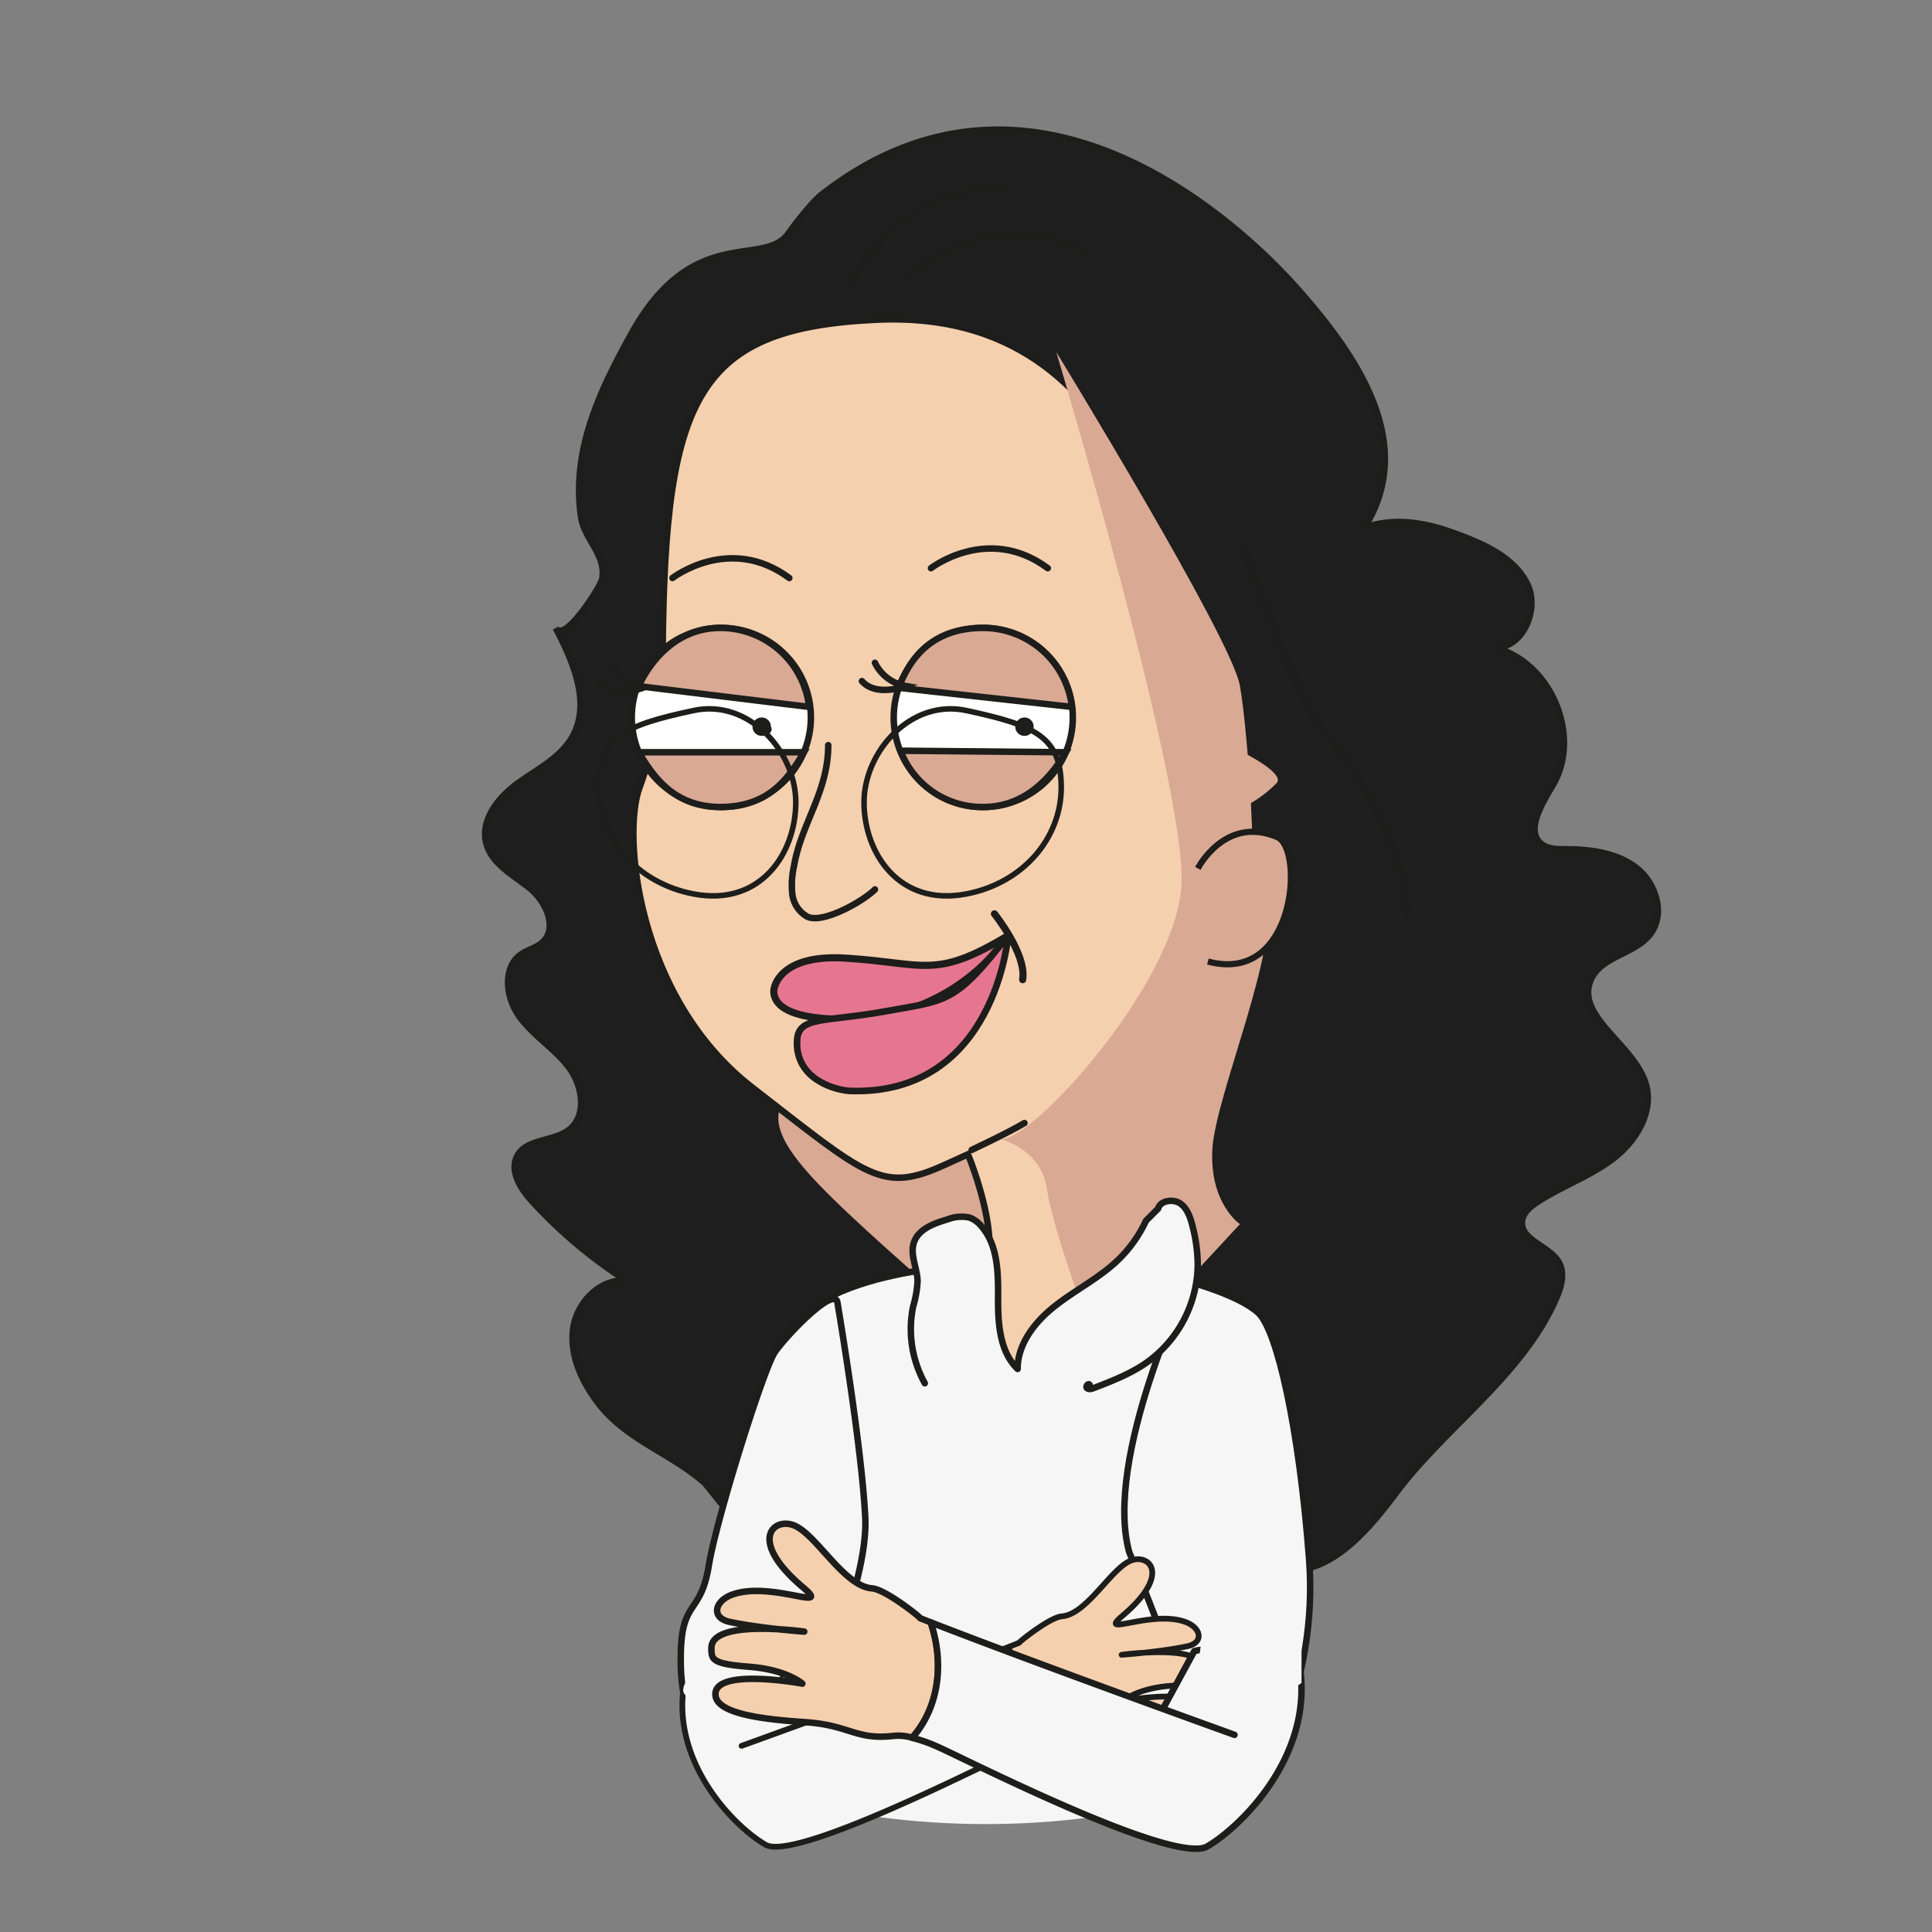 <svg xmlns="http://www.w3.org/2000/svg" xmlns:xlink="http://www.w3.org/1999/xlink" viewBox="0 0 425.2 425.2"><rect x="0" y="0" width="425.2" height="425.2" fill="#808080" stroke="none"/><defs><style>.cls-1,.cls-12,.cls-16,.cls-22{fill:none;}.cls-2{isolation:isolate;}.cls-3{fill:#1e1e1e;}.cls-10,.cls-11,.cls-12,.cls-14,.cls-16,.cls-17,.cls-18,.cls-20,.cls-21,.cls-22,.cls-3,.cls-6,.cls-7,.cls-8,.cls-9{stroke:#1d1d1b;}.cls-14,.cls-16,.cls-21,.cls-22,.cls-3,.cls-7,.cls-8,.cls-9{stroke-miterlimit:10;}.cls-14,.cls-16,.cls-20,.cls-3,.cls-6,.cls-7,.cls-8,.cls-9{stroke-width:1.43px;}.cls-14,.cls-21,.cls-4{fill:#d9a994;}.cls-13,.cls-4{mix-blend-mode:darken;}.cls-5{clip-path:url(#clip-path);}.cls-18,.cls-19,.cls-6{fill:#f6f6f6;}.cls-12,.cls-16,.cls-17,.cls-18,.cls-20,.cls-22,.cls-6,.cls-9{stroke-linecap:round;}.cls-10,.cls-11,.cls-12,.cls-17,.cls-18,.cls-20,.cls-6{stroke-linejoin:round;}.cls-17,.cls-20,.cls-7,.cls-9{fill:#f5d0ae;}.cls-8{fill:#fff;}.cls-10,.cls-11{fill:#e6768f;}.cls-10,.cls-12{stroke-width:1.57px;}.cls-11{stroke-width:1.46px;}.cls-15{fill:#1d1d1b;}.cls-17,.cls-18{stroke-width:1.26px;}.cls-21{stroke-width:1.36px;}.cls-22{stroke-width:1.22px;}</style><clipPath id="clip-path"><circle class="cls-1" cx="216.94" cy="221.7" r="179.75"/></clipPath></defs><title>девч1_2_2</title><g class="cls-2"><g id="Layer_1" data-name="Layer 1"><path class="cls-3" d="M180.88,42.8c46.62-36.33,92,6.61,104.27,20.32,13.35,14.95,26.9,34.35,15.12,53,6.81-2.3,13.43-1.12,20.17,1.37,6.17,2.28,12.83,5.18,15.7,11.09s-1.5,15-8,13.8c12.71,2.54,20.18,19.17,13.63,30.36-2.52,4.3-6.34,10.4-2.24,13.22,1.38.94,3.18.94,4.85.95,5.52,0,11.37.71,15.74,4.09s6.44,10.22,3.06,14.59-10.49,4.79-12.91,9.69c-4.06,8.25,9.31,14.46,11.93,23.27,1.83,6.13-2.14,12.63-7.24,16.5s-11.28,6-16.64,9.52c-1.55,1-3.16,2.36-3.35,4.21-.43,4.25,6.17,5.41,8.18,9.19,1.28,2.42.38,5.38-.71,7.88-7.36,16.83-24.38,28.25-35.21,42.73-7.07,9.44-17,21.23-30,15.64-1.41-6-3.89-24-10.5-26.29-4.85-1.7-57.81-9.11-65.42-7s-22.15,4.46-33.77,0,20.74,10,6.09,20c-7.85,5.34-18.44-4.46-18.44-4.46l4.76,5.92c-6.26-11.16-20.5-13.3-28.33-23.64-3.55-4.68-6.24-10.44-5.48-16.26s6-11.27,11.83-10.57a104.52,104.52,0,0,1-20.88-17.56c-2.53-2.76-5-6.7-3.22-10,2.12-3.82,8-3.05,11.44-5.76,4-3.18,2.92-9.79-.21-13.85s-7.73-6.82-10.76-11-3.82-10.85.41-13.76c1.47-1,3.34-1.4,4.65-2.6,3.43-3.12.8-9-2.79-11.9s-8.29-5.3-9.54-9.77c-1.43-5.13,2.56-10.19,6.87-13.32s9.44-5.61,12.06-10.26c4.13-7.35.21-16.45-3.69-23.93,1.87,3.58,9.93-9.19,10.22-10.73,1-5.38-3.91-8.7-4.65-13.74-2.15-14.66,4.2-27.87,11.08-40.28,13.67-24.69,29.35-14.24,34.67-22.23C174.89,49.47,178.69,44.5,180.88,42.8Z"/><path class="cls-4" d="M229.63,149.23l-71.86,36.55s2.22,16.32-3.48,27.93,19.28,24.42,17.32,30.33,5.36,13.83,15.07,23c11.23,10.6,21.25,18.63,22.41,21s-15.55,20.32-15.55,20.32l17.56-29.19,25.31,29.61,36.48-39.37s-6.67-4.48-6.08-16.35,15-44.41,12-56.61-15.34-17.19-15.34-17.19,8.67,1.94,17.48-6.89c4.32-4.33-40.68-23.53-53.42-12.45"/><g class="cls-5"><path class="cls-6" d="M216.38,278.3s-37.78.63-44,17.17-11.55,55.1-17.06,67,.52,26.45,7.94,31.33,66,19.55,110.08,2c8.32-3.33,14.44-29.88,14.44-43.45s-5.08-45.94-10.17-59.35S238.05,275.45,216.38,278.3Z"/><path class="cls-6" d="M261.61,282.06s-18.74,38.84-13.1,59.51c0,0,14.78,35.28,14.78,44l13.69,4.8S290.29,371.7,288.1,343s-7-50.07-11.12-54S261.61,282.06,261.61,282.06Z"/><path class="cls-6" d="M184.28,286.51s5.38,31.64,6.15,47.52-14,46.17-14,46.17l-20.19,8a43.2,43.2,0,0,1-6.42-22.8c-.09-13.76,4.35-9.52,6.17-20.83,1.66-10.23,12.05-43.33,14.56-47S183.39,283.21,184.28,286.51Z"/></g><path class="cls-7" d="M269.18,178.46c-8.9-48.33-18.13-110.83-76.31-108.1-40.69,1.91-47.05,17.81-47.05,78.85,0,0-1.27,14-5.09,24.17s-.63,46.22,24.8,65.93,28.54,23.43,42.5,17l5-2.27h0s4.83,11.56,4.76,20.46,0,6.07-7.54,18c-2.85,4.5-.61,8.84,7.41,9.9,9.88,1.31,17.14-6.43,32.49-15.78,7.56-4.6-2.55-12.71-5.73-19.07-3.07-6.15-12.14-17.22-9.31-24.47C256.58,230.67,275.44,212.42,269.18,178.46Z"/><circle class="cls-8" cx="158.75" cy="157.9" r="19.71"/><circle class="cls-8" cx="216.4" cy="157.9" r="19.71"/><path class="cls-9" d="M182.28,164c0,10.28-5.92,17.19-7.52,26.53a19.2,19.2,0,0,0-.39,6.22,6.57,6.57,0,0,0,3.32,5c3.43,1.63,12.32-3.42,14.87-6"/><path class="cls-10" d="M190.44,224.11c-3.14.3-19.93,1.19-20.14-5.9,0-1.57,1.93-8.2,15.76-7.34,17.82,1.12,19.62,4.74,35.86-5A43.15,43.15,0,0,1,190.44,224.11Z"/><path class="cls-11" d="M187.18,240.1C184.26,240,175,237.77,175.42,229c.27-5.43,6-4,19.45-6.43s15.42-1.65,27-16.76C221.92,205.85,219.06,241.1,187.18,240.1Z"/><path class="cls-12" d="M218.86,201.12s7.15,8.89,6.21,14.49"/><g class="cls-13"><path class="cls-14" d="M235.92,155.58a19.72,19.72,0,0,0-19.57-17.39c-11.46,0-16.25,7-18.55,13.18Z"/><path class="cls-14" d="M198.19,165.22a19.22,19.22,0,0,0,18.16,12.39c9.12,0,14.79-6.27,18.22-12.05Z"/></g><circle class="cls-15" cx="225.47" cy="159.93" r="2.03"/><path class="cls-16" d="M192.56,145.87a9.35,9.35,0,0,0,6.79,5.11s-6.48,2.52-9.65-1.08"/><g class="cls-13"><path class="cls-14" d="M178.08,155.58a19.7,19.7,0,0,0-19.56-17.39c-10.52,0-16.12,8.69-17.94,12.82Z"/><path class="cls-14" d="M140.58,165.56c2.94,4.86,7.42,12.05,17.94,12.05,10.68,0,15-6.27,18.4-12.05Z"/></g><circle class="cls-15" cx="167.64" cy="159.93" r="2.03"/><path class="cls-16" d="M134.72,146.25a9.35,9.35,0,0,0,6.8,5.11s-6.48,2.52-9.66-1.08"/><path class="cls-9" d="M204.89,125.05s12.57-9.75,25.71,0"/><path class="cls-9" d="M148,127.21s12.57-9.75,25.71,0"/><path class="cls-4" d="M232.46,77.47s29.18,97,27.53,117.77c-1.75,22-33.43,56.43-39.78,55.44,0,0,9,2.18,10.22,11.08s10,32.13,10,32.13,12.66-7.47,11.76-12.12-4.3-24.23-4.41-31.65,18.44-10.66,26.09-35.35c3.89-12.55.91-53.4-1-63.92S232.46,77.47,232.46,77.47Z"/><path class="cls-9" d="M213.86,253.07s8-3.76,11.61-5.91"/><path class="cls-16" d="M273.86,120.71s11.28,33.85,18.95,42.18,17,27.52,17,38.27"/><path class="cls-15" d="M169.67,159.93c.58,1.08-.55,2-2,2"/><path class="cls-16" d="M186.74,63.54s11.08-24.63,34.95-21.35"/><path class="cls-16" d="M199.21,61.2s20.2-17.92,40.63-5.16"/><path class="cls-17" d="M222.31,362.34l2-.8c-.2-.06,6.73-5.61,9.37-5.81,5.41-.41,10.6-10.14,14.95-12.16,4-1.87,9.51,2.63-1.55,12-5.83,4.94,6.31-1.37,13.84,1.41,3.47,1.28,4.09,4.55.37,5.34-3,.63-6.58,1.09-9.44,1.41-2.83.16-5,.46-5,.46s2.12-.15,5-.46c5.34-.31,13.08-.11,13.08,3.65,0,2.24-.07,3.09-7.39,3.65s-10.3,3.28-10.3,3.28,16.91-3.13,16.91,2.06c0,3.75-9,4.87-17.47,5.43s-9.81,3.42-16.82,2.72a9.74,9.74,0,0,0-4,.3C220.63,378.82,219.65,370.18,222.31,362.34Z"/><path class="cls-18" d="M150.39,371.86s13.9-5.62,20.64-3.93l6.1,11.25-13.92,5.05s38.39-13.83,59.1-21.89c-2.66,7.84-1.68,16.48,3.58,22.47a29,29,0,0,0-4.78,1.66C216.3,388.55,175,409.7,168.5,406S148.3,388.72,150.39,371.86Z"/><path class="cls-19" d="M170,362.34s3.44,7.05.46,9.72-20.28,4.34-20.1-.2S165.21,357.61,170,362.34Z"/><path class="cls-20" d="M204.83,357.05l-2.31-.91c.23-.07-7.61-6.34-10.6-6.57-6.13-.47-12-11.47-16.92-13.75-4.57-2.12-10.76,3,1.76,13.56,6.6,5.59-7.15-1.55-15.66,1.59-3.93,1.45-4.63,5.16-.42,6,3.37.71,7.44,1.24,10.68,1.6,3.2.18,5.64.52,5.64.52s-2.4-.17-5.64-.52c-6.05-.35-14.79-.12-14.79,4.13,0,2.54.07,3.49,8.35,4.13s11.66,3.71,11.66,3.71-19.13-3.54-19.13,2.33c0,4.24,10.13,5.51,19.76,6.15s11.1,3.87,19,3.07a11.05,11.05,0,0,1,4.53.34C206.73,375.69,207.84,365.92,204.83,357.05Z"/><path class="cls-6" d="M286.2,367.82s-15.72-6.35-23.35-4.45l-6.91,12.73,15.75,5.71s-43.43-15.64-66.86-24.76c3,8.87,1.9,18.64-4.06,25.42a33.65,33.65,0,0,1,5.42,1.89c5.44,2.35,52.21,26.28,59.52,22S288.57,386.9,286.2,367.82Z"/><polygon class="cls-19" points="264.96 357.05 263.85 365.3 280.84 374.18 286.44 370.4 286.44 358.61 264.96 357.05"/><path class="cls-21" d="M263.62,191.12s6-11.73,17.49-6.89c5.94,2.5,4.13,32.61-15.27,27.38"/><path class="cls-6" d="M203.53,304.43a24.62,24.62,0,0,1-2.54-17,22.81,22.81,0,0,0,.95-5.52c-.08-2.86-1.7-5.73-.81-8.45,1-2.95,4.37-4.2,7.35-5.07a8.47,8.47,0,0,1,4.88-.43,6.15,6.15,0,0,1,2.7,2c3.6,4.19,3.63,10.27,3.6,15.79s.33,11.68,4.3,15.53c0-5.56,3.85-10.41,8.22-13.85s9.44-6,13.5-9.76a28.81,28.81,0,0,0,6.53-9l2.67-2.67c.47-1.8,3.33-2.19,4.86-1.14s2.2,3,2.66,4.78a34.77,34.77,0,0,1,1.2,8.95,26.8,26.8,0,0,1-11.12,21.2c-3.57,2.53-7.69,4.13-11.77,5.7-.49.19-1.1.35-1.48,0s.33-1.16.58-.7"/><path class="cls-22" d="M175.14,176.56c0,11.15-7.65,23-22.48,20.19-12.54-2.39-20.91-12.29-20.91-23.44s5.67-13.68,20.91-16.94C164.8,153.77,175.14,165.41,175.14,176.56Z"/><path class="cls-22" d="M190.16,176.56c0,11.15,7.66,23,22.48,20.19,12.54-2.39,20.92-12.29,20.92-23.44s-5.67-13.68-20.92-16.94C200.5,153.77,190.16,165.41,190.16,176.56Z"/></g></g></svg>